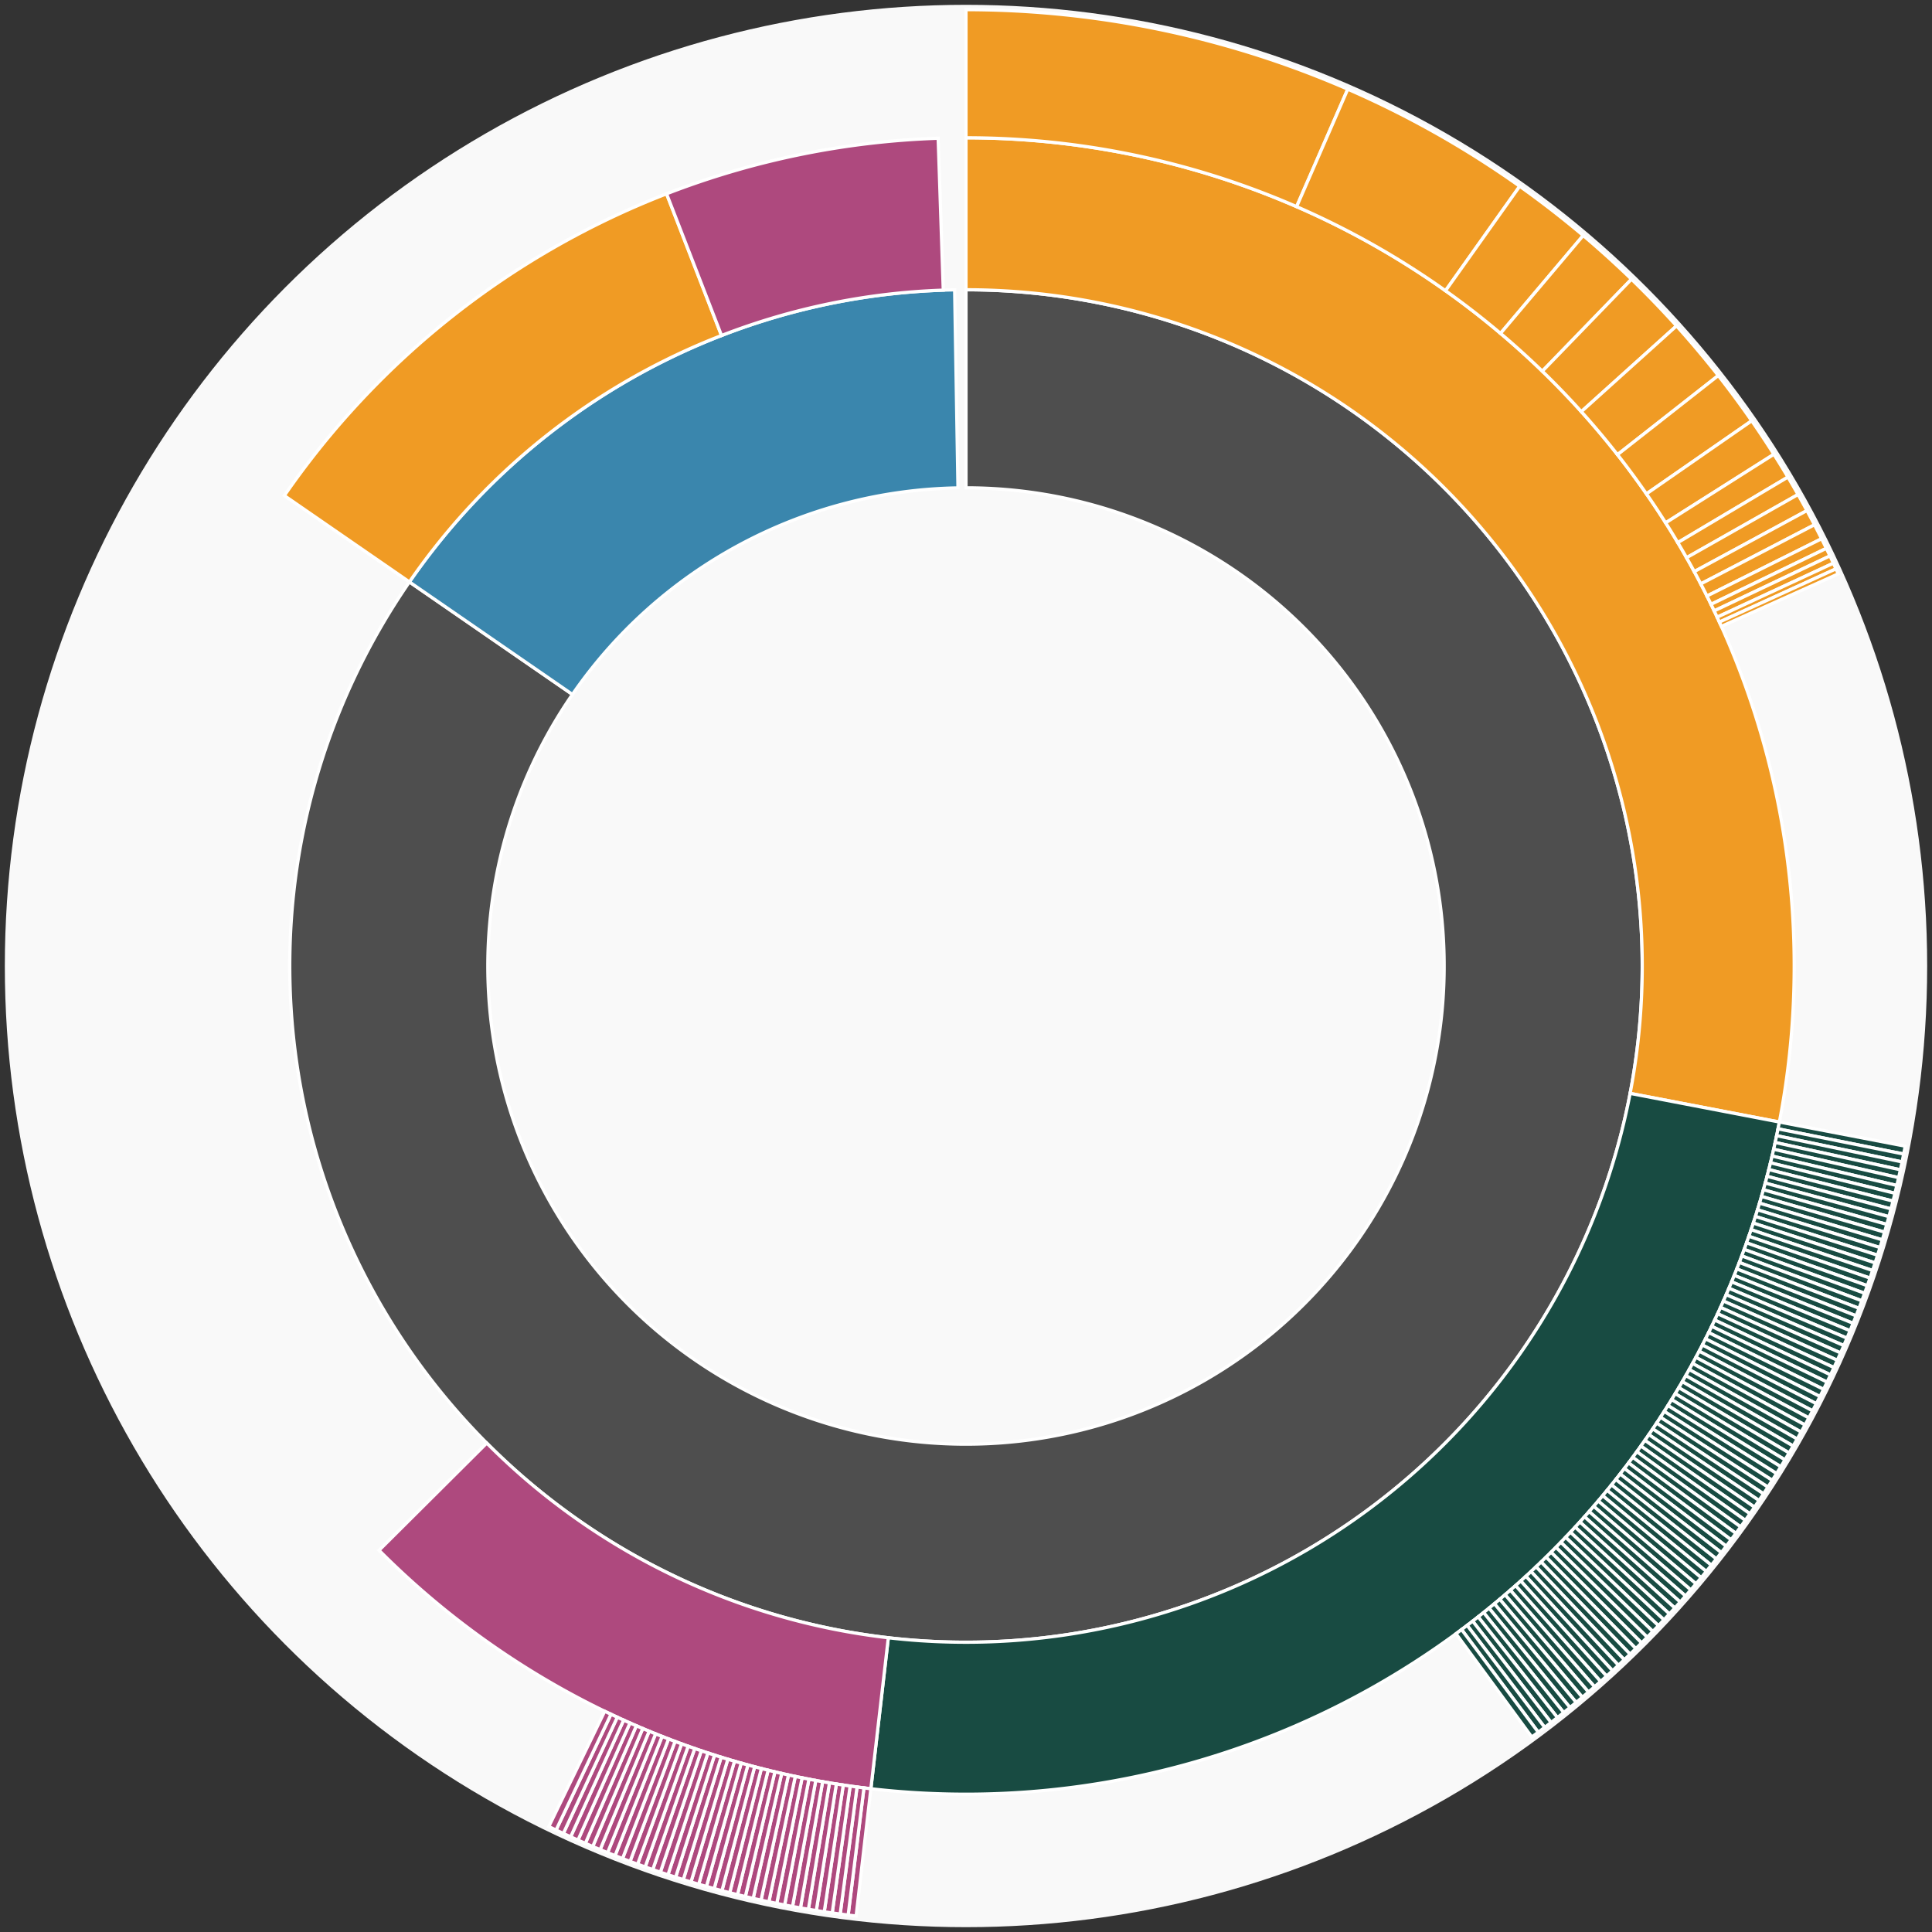 <svg xmlns="http://www.w3.org/2000/svg" width="600" height="600" id="block-7909837"><rect width="100%" height="100%" fill="#333333" stroke="none"/><g id="burst-container" transform="translate(300,300)"><data type="text/json">{"number":7909837,"totalTransactions":165,"totalFunctions":0,"totalLogs":89,"totalTokenTransfers":89,"totalEther":138389876630531160000}</data><circle r="297" style="fill: #f9f9f9; stroke: #f9f9f9; stroke-width: 3; opacity: 1;" id="circle-base"></circle><path display="none" d="M9.093002483669097e-15,-148.5A148.5,148.5,0,1,1,-9.093002483669097e-15,148.5A148.5,148.5,0,1,1,9.093002483669097e-15,-148.5Z" fill-rule="evenodd" id="p-type-root" style="stroke: #fff; opacity: 1;"></path><path d="M1.2859447435097075e-14,-210.011A210.011,210.011,0,1,1,-172.852,-119.275L-122.225,-84.34A148.5,148.5,0,1,0,9.093002483669097e-15,-148.5Z" fill-rule="evenodd" style="fill: #4E4E4E; stroke: #fff; opacity: 1;" id="p-type-data"></path><path d="M-172.852,-119.275A210.011,210.011,0,0,1,-3.531,-209.981L-2.497,-148.479A148.5,148.5,0,0,0,-122.225,-84.34Z" fill-rule="evenodd" style="fill: #3A86AD; stroke: #fff; opacity: 1;" id="p-type-value"></path><path d="M1.5749542295064867e-14,-257.21A257.21,257.21,0,0,1,252.605,48.453L206.251,39.561A210.011,210.011,0,0,0,1.2859447435097075e-14,-210.011Z" fill-rule="evenodd" style="fill: #F09B24; stroke: #fff; opacity: 1;" id="p-type-ether"></path><path d="M252.605,48.453A257.21,257.21,0,0,1,-29.547,255.507L-24.125,208.62A210.011,210.011,0,0,0,206.251,39.561Z" fill-rule="evenodd" style="fill: #184B42; stroke: #fff; opacity: 1;" id="p-type-logs"></path><path d="M-29.547,255.507A257.21,257.21,0,0,1,-182.289,181.459L-148.838,148.161A210.011,210.011,0,0,0,-24.125,208.62Z" fill-rule="evenodd" style="fill: #AE497E; stroke: #fff; opacity: 1;" id="p-type-tokenTransfers"></path><path d="M-211.7,-146.082A257.21,257.21,0,0,1,-92.987,-239.813L-75.924,-195.806A210.011,210.011,0,0,0,-172.852,-119.275Z" fill-rule="evenodd" style="fill: #F09B24; stroke: #fff; opacity: 1;" id="p-type-ether"></path><path d="M-92.987,-239.813A257.21,257.21,0,0,1,-8.648,-257.064L-7.061,-209.892A210.011,210.011,0,0,0,-75.924,-195.806Z" fill-rule="evenodd" style="fill: #AE497E; stroke: #fff; opacity: 1;" id="p-type-tokenTransfers"></path><path d="M1.8186004967338195e-14,-297A297,297,0,0,1,118.563,-272.308L102.678,-235.826A257.21,257.21,0,0,0,1.5749542295064867e-14,-257.21Z" fill-rule="evenodd" style="fill: #F09B24; stroke: #fff; opacity: 1;" id="p-type-ether"></path><path d="M118.563,-272.308A297,297,0,0,1,171.956,-242.158L148.918,-209.715A257.21,257.21,0,0,0,102.678,-235.826Z" fill-rule="evenodd" style="fill: #F09B24; stroke: #fff; opacity: 1;" id="p-type-ether"></path><path d="M171.956,-242.158A297,297,0,0,1,191.682,-226.863L166.002,-196.469A257.21,257.21,0,0,0,148.918,-209.715Z" fill-rule="evenodd" style="fill: #F09B24; stroke: #fff; opacity: 1;" id="p-type-ether"></path><path d="M191.682,-226.863A297,297,0,0,1,206.673,-213.296L178.984,-184.72A257.21,257.21,0,0,0,166.002,-196.469Z" fill-rule="evenodd" style="fill: #F09B24; stroke: #fff; opacity: 1;" id="p-type-ether"></path><path d="M206.673,-213.296A297,297,0,0,1,220.659,-198.793L191.096,-172.16A257.21,257.21,0,0,0,178.984,-184.72Z" fill-rule="evenodd" style="fill: #F09B24; stroke: #fff; opacity: 1;" id="p-type-ether"></path><path d="M220.659,-198.793A297,297,0,0,1,233.629,-183.376L202.328,-158.808A257.21,257.21,0,0,0,191.096,-172.16Z" fill-rule="evenodd" style="fill: #F09B24; stroke: #fff; opacity: 1;" id="p-type-ether"></path><path d="M233.629,-183.376A297,297,0,0,1,244.009,-169.318L211.318,-146.634A257.21,257.21,0,0,0,202.328,-158.808Z" fill-rule="evenodd" style="fill: #F09B24; stroke: #fff; opacity: 1;" id="p-type-ether"></path><path d="M244.009,-169.318A297,297,0,0,1,250.902,-158.925L217.287,-137.633A257.21,257.21,0,0,0,211.318,-146.634Z" fill-rule="evenodd" style="fill: #F09B24; stroke: #fff; opacity: 1;" id="p-type-ether"></path><path d="M250.902,-158.925A297,297,0,0,1,255.255,-151.836L221.057,-131.494A257.21,257.21,0,0,0,217.287,-137.633Z" fill-rule="evenodd" style="fill: #F09B24; stroke: #fff; opacity: 1;" id="p-type-ether"></path><path d="M255.255,-151.836A297,297,0,0,1,258.398,-146.423L223.779,-126.806A257.21,257.21,0,0,0,221.057,-131.494Z" fill-rule="evenodd" style="fill: #F09B24; stroke: #fff; opacity: 1;" id="p-type-ether"></path><path d="M258.398,-146.423A297,297,0,0,1,261.159,-141.439L226.17,-122.49A257.21,257.21,0,0,0,223.779,-126.806Z" fill-rule="evenodd" style="fill: #F09B24; stroke: #fff; opacity: 1;" id="p-type-ether"></path><path d="M261.159,-141.439A297,297,0,0,1,263.5,-137.028L228.198,-118.67A257.21,257.21,0,0,0,226.17,-122.49Z" fill-rule="evenodd" style="fill: #F09B24; stroke: #fff; opacity: 1;" id="p-type-ether"></path><path d="M263.5,-137.028A297,297,0,0,1,265.711,-132.689L230.113,-114.912A257.21,257.21,0,0,0,228.198,-118.67Z" fill-rule="evenodd" style="fill: #F09B24; stroke: #fff; opacity: 1;" id="p-type-ether"></path><path d="M265.711,-132.689A297,297,0,0,1,267.18,-129.707L231.385,-112.329A257.21,257.21,0,0,0,230.113,-114.912Z" fill-rule="evenodd" style="fill: #F09B24; stroke: #fff; opacity: 1;" id="p-type-ether"></path><path d="M267.18,-129.707A297,297,0,0,1,268.309,-127.354L232.363,-110.292A257.21,257.21,0,0,0,231.385,-112.329Z" fill-rule="evenodd" style="fill: #F09B24; stroke: #fff; opacity: 1;" id="p-type-ether"></path><path d="M268.309,-127.354A297,297,0,0,1,269.37,-125.094L233.282,-108.335A257.21,257.21,0,0,0,232.363,-110.292Z" fill-rule="evenodd" style="fill: #F09B24; stroke: #fff; opacity: 1;" id="p-type-ether"></path><path d="M269.37,-125.094A297,297,0,0,1,270.177,-123.343L233.98,-106.818A257.21,257.21,0,0,0,233.282,-108.335Z" fill-rule="evenodd" style="fill: #F09B24; stroke: #fff; opacity: 1;" id="p-type-ether"></path><path d="M270.177,-123.343A297,297,0,0,1,270.881,-121.789L234.59,-105.473A257.21,257.21,0,0,0,233.98,-106.818Z" fill-rule="evenodd" style="fill: #F09B24; stroke: #fff; opacity: 1;" id="p-type-ether"></path><path d="M291.683,55.948A297,297,0,0,1,291.202,58.398L252.188,50.574A257.21,257.21,0,0,0,252.605,48.453Z" fill-rule="evenodd" style="fill: #184B42; stroke: #fff; opacity: 1;" id="p-type-logs"></path><path d="M291.202,58.398A297,297,0,0,1,290.701,60.844L251.754,52.693A257.21,257.21,0,0,0,252.188,50.574Z" fill-rule="evenodd" style="fill: #184B42; stroke: #fff; opacity: 1;" id="p-type-logs"></path><path d="M290.701,60.844A297,297,0,0,1,290.179,63.286L251.302,54.807A257.21,257.21,0,0,0,251.754,52.693Z" fill-rule="evenodd" style="fill: #184B42; stroke: #fff; opacity: 1;" id="p-type-logs"></path><path d="M290.179,63.286A297,297,0,0,1,289.637,65.723L250.833,56.918A257.21,257.21,0,0,0,251.302,54.807Z" fill-rule="evenodd" style="fill: #184B42; stroke: #fff; opacity: 1;" id="p-type-logs"></path><path d="M289.637,65.723A297,297,0,0,1,289.074,68.156L250.345,59.025A257.21,257.21,0,0,0,250.833,56.918Z" fill-rule="evenodd" style="fill: #184B42; stroke: #fff; opacity: 1;" id="p-type-logs"></path><path d="M289.074,68.156A297,297,0,0,1,288.491,70.584L249.84,61.127A257.21,257.21,0,0,0,250.345,59.025Z" fill-rule="evenodd" style="fill: #184B42; stroke: #fff; opacity: 1;" id="p-type-logs"></path><path d="M288.491,70.584A297,297,0,0,1,287.887,73.006L249.318,63.225A257.21,257.21,0,0,0,249.84,61.127Z" fill-rule="evenodd" style="fill: #184B42; stroke: #fff; opacity: 1;" id="p-type-logs"></path><path d="M287.887,73.006A297,297,0,0,1,287.263,75.424L248.777,65.319A257.21,257.21,0,0,0,249.318,63.225Z" fill-rule="evenodd" style="fill: #184B42; stroke: #fff; opacity: 1;" id="p-type-logs"></path><path d="M287.263,75.424A297,297,0,0,1,286.619,77.836L248.219,67.408A257.21,257.21,0,0,0,248.777,65.319Z" fill-rule="evenodd" style="fill: #184B42; stroke: #fff; opacity: 1;" id="p-type-logs"></path><path d="M286.619,77.836A297,297,0,0,1,285.955,80.243L247.644,69.493A257.21,257.21,0,0,0,248.219,67.408Z" fill-rule="evenodd" style="fill: #184B42; stroke: #fff; opacity: 1;" id="p-type-logs"></path><path d="M285.955,80.243A297,297,0,0,1,285.27,82.644L247.051,71.572A257.21,257.21,0,0,0,247.644,69.493Z" fill-rule="evenodd" style="fill: #184B42; stroke: #fff; opacity: 1;" id="p-type-logs"></path><path d="M285.27,82.644A297,297,0,0,1,284.565,85.039L246.441,73.646A257.21,257.21,0,0,0,247.051,71.572Z" fill-rule="evenodd" style="fill: #184B42; stroke: #fff; opacity: 1;" id="p-type-logs"></path><path d="M284.565,85.039A297,297,0,0,1,283.84,87.429L245.813,75.716A257.21,257.21,0,0,0,246.441,73.646Z" fill-rule="evenodd" style="fill: #184B42; stroke: #fff; opacity: 1;" id="p-type-logs"></path><path d="M283.84,87.429A297,297,0,0,1,283.095,89.812L245.168,77.779A257.21,257.21,0,0,0,245.813,75.716Z" fill-rule="evenodd" style="fill: #184B42; stroke: #fff; opacity: 1;" id="p-type-logs"></path><path d="M283.095,89.812A297,297,0,0,1,282.33,92.189L244.505,79.838A257.21,257.21,0,0,0,245.168,77.779Z" fill-rule="evenodd" style="fill: #184B42; stroke: #fff; opacity: 1;" id="p-type-logs"></path><path d="M282.33,92.189A297,297,0,0,1,281.545,94.559L243.825,81.89A257.21,257.21,0,0,0,244.505,79.838Z" fill-rule="evenodd" style="fill: #184B42; stroke: #fff; opacity: 1;" id="p-type-logs"></path><path d="M281.545,94.559A297,297,0,0,1,280.74,96.922L243.128,83.937A257.21,257.21,0,0,0,243.825,81.89Z" fill-rule="evenodd" style="fill: #184B42; stroke: #fff; opacity: 1;" id="p-type-logs"></path><path d="M280.74,96.922A297,297,0,0,1,279.915,99.279L242.414,85.978A257.21,257.21,0,0,0,243.128,83.937Z" fill-rule="evenodd" style="fill: #184B42; stroke: #fff; opacity: 1;" id="p-type-logs"></path><path d="M279.915,99.279A297,297,0,0,1,279.071,101.629L241.683,88.013A257.21,257.21,0,0,0,242.414,85.978Z" fill-rule="evenodd" style="fill: #184B42; stroke: #fff; opacity: 1;" id="p-type-logs"></path><path d="M279.071,101.629A297,297,0,0,1,278.207,103.971L240.934,90.042A257.21,257.21,0,0,0,241.683,88.013Z" fill-rule="evenodd" style="fill: #184B42; stroke: #fff; opacity: 1;" id="p-type-logs"></path><path d="M278.207,103.971A297,297,0,0,1,277.323,106.306L240.169,92.064A257.21,257.21,0,0,0,240.934,90.042Z" fill-rule="evenodd" style="fill: #184B42; stroke: #fff; opacity: 1;" id="p-type-logs"></path><path d="M277.323,106.306A297,297,0,0,1,276.419,108.634L239.386,94.08A257.21,257.21,0,0,0,240.169,92.064Z" fill-rule="evenodd" style="fill: #184B42; stroke: #fff; opacity: 1;" id="p-type-logs"></path><path d="M276.419,108.634A297,297,0,0,1,275.496,110.954L238.587,96.089A257.21,257.21,0,0,0,239.386,94.08Z" fill-rule="evenodd" style="fill: #184B42; stroke: #fff; opacity: 1;" id="p-type-logs"></path><path d="M275.496,110.954A297,297,0,0,1,274.554,113.266L237.771,98.091A257.21,257.21,0,0,0,238.587,96.089Z" fill-rule="evenodd" style="fill: #184B42; stroke: #fff; opacity: 1;" id="p-type-logs"></path><path d="M274.554,113.266A297,297,0,0,1,273.592,115.57L236.938,100.087A257.21,257.21,0,0,0,237.771,98.091Z" fill-rule="evenodd" style="fill: #184B42; stroke: #fff; opacity: 1;" id="p-type-logs"></path><path d="M273.592,115.57A297,297,0,0,1,272.611,117.866L236.088,102.075A257.21,257.21,0,0,0,236.938,100.087Z" fill-rule="evenodd" style="fill: #184B42; stroke: #fff; opacity: 1;" id="p-type-logs"></path><path d="M272.611,117.866A297,297,0,0,1,271.61,120.154L235.221,104.056A257.21,257.21,0,0,0,236.088,102.075Z" fill-rule="evenodd" style="fill: #184B42; stroke: #fff; opacity: 1;" id="p-type-logs"></path><path d="M271.61,120.154A297,297,0,0,1,270.591,122.433L234.338,106.03A257.21,257.21,0,0,0,235.221,104.056Z" fill-rule="evenodd" style="fill: #184B42; stroke: #fff; opacity: 1;" id="p-type-logs"></path><path d="M270.591,122.433A297,297,0,0,1,269.552,124.703L233.439,107.996A257.21,257.21,0,0,0,234.338,106.03Z" fill-rule="evenodd" style="fill: #184B42; stroke: #fff; opacity: 1;" id="p-type-logs"></path><path d="M269.552,124.703A297,297,0,0,1,268.494,126.965L232.522,109.955A257.21,257.21,0,0,0,233.439,107.996Z" fill-rule="evenodd" style="fill: #184B42; stroke: #fff; opacity: 1;" id="p-type-logs"></path><path d="M268.494,126.965A297,297,0,0,1,267.417,129.217L231.59,111.906A257.21,257.21,0,0,0,232.522,109.955Z" fill-rule="evenodd" style="fill: #184B42; stroke: #fff; opacity: 1;" id="p-type-logs"></path><path d="M267.417,129.217A297,297,0,0,1,266.321,131.461L230.641,113.849A257.21,257.21,0,0,0,231.59,111.906Z" fill-rule="evenodd" style="fill: #184B42; stroke: #fff; opacity: 1;" id="p-type-logs"></path><path d="M266.321,131.461A297,297,0,0,1,265.207,133.695L229.676,115.783A257.21,257.21,0,0,0,230.641,113.849Z" fill-rule="evenodd" style="fill: #184B42; stroke: #fff; opacity: 1;" id="p-type-logs"></path><path d="M265.207,133.695A297,297,0,0,1,264.073,135.92L228.694,117.71A257.21,257.21,0,0,0,229.676,115.783Z" fill-rule="evenodd" style="fill: #184B42; stroke: #fff; opacity: 1;" id="p-type-logs"></path><path d="M264.073,135.92A297,297,0,0,1,262.921,138.135L227.697,119.629A257.21,257.21,0,0,0,228.694,117.71Z" fill-rule="evenodd" style="fill: #184B42; stroke: #fff; opacity: 1;" id="p-type-logs"></path><path d="M262.921,138.135A297,297,0,0,1,261.751,140.341L226.683,121.539A257.21,257.21,0,0,0,227.697,119.629Z" fill-rule="evenodd" style="fill: #184B42; stroke: #fff; opacity: 1;" id="p-type-logs"></path><path d="M261.751,140.341A297,297,0,0,1,260.562,142.536L225.653,123.44A257.21,257.21,0,0,0,226.683,121.539Z" fill-rule="evenodd" style="fill: #184B42; stroke: #fff; opacity: 1;" id="p-type-logs"></path><path d="M260.562,142.536A297,297,0,0,1,259.354,144.722L224.607,125.333A257.21,257.21,0,0,0,225.653,123.44Z" fill-rule="evenodd" style="fill: #184B42; stroke: #fff; opacity: 1;" id="p-type-logs"></path><path d="M259.354,144.722A297,297,0,0,1,258.128,146.897L223.546,127.216A257.21,257.21,0,0,0,224.607,125.333Z" fill-rule="evenodd" style="fill: #184B42; stroke: #fff; opacity: 1;" id="p-type-logs"></path><path d="M258.128,146.897A297,297,0,0,1,256.884,149.062L222.468,129.091A257.21,257.21,0,0,0,223.546,127.216Z" fill-rule="evenodd" style="fill: #184B42; stroke: #fff; opacity: 1;" id="p-type-logs"></path><path d="M256.884,149.062A297,297,0,0,1,255.622,151.216L221.375,130.957A257.21,257.21,0,0,0,222.468,129.091Z" fill-rule="evenodd" style="fill: #184B42; stroke: #fff; opacity: 1;" id="p-type-logs"></path><path d="M255.622,151.216A297,297,0,0,1,254.342,153.36L220.267,132.813A257.21,257.21,0,0,0,221.375,130.957Z" fill-rule="evenodd" style="fill: #184B42; stroke: #fff; opacity: 1;" id="p-type-logs"></path><path d="M254.342,153.36A297,297,0,0,1,253.044,155.492L219.142,134.66A257.21,257.21,0,0,0,220.267,132.813Z" fill-rule="evenodd" style="fill: #184B42; stroke: #fff; opacity: 1;" id="p-type-logs"></path><path d="M253.044,155.492A297,297,0,0,1,251.728,157.614L218.003,136.498A257.21,257.21,0,0,0,219.142,134.66Z" fill-rule="evenodd" style="fill: #184B42; stroke: #fff; opacity: 1;" id="p-type-logs"></path><path d="M251.728,157.614A297,297,0,0,1,250.394,159.725L216.847,138.326A257.21,257.21,0,0,0,218.003,136.498Z" fill-rule="evenodd" style="fill: #184B42; stroke: #fff; opacity: 1;" id="p-type-logs"></path><path d="M250.394,159.725A297,297,0,0,1,249.042,161.824L215.677,140.144A257.21,257.21,0,0,0,216.847,138.326Z" fill-rule="evenodd" style="fill: #184B42; stroke: #fff; opacity: 1;" id="p-type-logs"></path><path d="M249.042,161.824A297,297,0,0,1,247.673,163.912L214.491,141.952A257.21,257.21,0,0,0,215.677,140.144Z" fill-rule="evenodd" style="fill: #184B42; stroke: #fff; opacity: 1;" id="p-type-logs"></path><path d="M247.673,163.912A297,297,0,0,1,246.286,165.988L213.29,143.75A257.21,257.21,0,0,0,214.491,141.952Z" fill-rule="evenodd" style="fill: #184B42; stroke: #fff; opacity: 1;" id="p-type-logs"></path><path d="M246.286,165.988A297,297,0,0,1,244.882,168.053L212.074,145.538A257.21,257.21,0,0,0,213.29,143.75Z" fill-rule="evenodd" style="fill: #184B42; stroke: #fff; opacity: 1;" id="p-type-logs"></path><path d="M244.882,168.053A297,297,0,0,1,243.461,170.106L210.843,147.316A257.21,257.21,0,0,0,212.074,145.538Z" fill-rule="evenodd" style="fill: #184B42; stroke: #fff; opacity: 1;" id="p-type-logs"></path><path d="M243.461,170.106A297,297,0,0,1,242.022,172.146L209.597,149.083A257.21,257.21,0,0,0,210.843,147.316Z" fill-rule="evenodd" style="fill: #184B42; stroke: #fff; opacity: 1;" id="p-type-logs"></path><path d="M242.022,172.146A297,297,0,0,1,240.566,174.175L208.336,150.84A257.21,257.21,0,0,0,209.597,149.083Z" fill-rule="evenodd" style="fill: #184B42; stroke: #fff; opacity: 1;" id="p-type-logs"></path><path d="M240.566,174.175A297,297,0,0,1,239.093,176.191L207.061,152.586A257.21,257.21,0,0,0,208.336,150.84Z" fill-rule="evenodd" style="fill: #184B42; stroke: #fff; opacity: 1;" id="p-type-logs"></path><path d="M239.093,176.191A297,297,0,0,1,237.604,178.195L205.771,154.321A257.21,257.21,0,0,0,207.061,152.586Z" fill-rule="evenodd" style="fill: #184B42; stroke: #fff; opacity: 1;" id="p-type-logs"></path><path d="M237.604,178.195A297,297,0,0,1,236.097,180.186L204.466,156.046A257.21,257.21,0,0,0,205.771,154.321Z" fill-rule="evenodd" style="fill: #184B42; stroke: #fff; opacity: 1;" id="p-type-logs"></path><path d="M236.097,180.186A297,297,0,0,1,234.574,182.165L203.147,157.759A257.21,257.21,0,0,0,204.466,156.046Z" fill-rule="evenodd" style="fill: #184B42; stroke: #fff; opacity: 1;" id="p-type-logs"></path><path d="M234.574,182.165A297,297,0,0,1,233.035,184.13L201.814,159.461A257.21,257.21,0,0,0,203.147,157.759Z" fill-rule="evenodd" style="fill: #184B42; stroke: #fff; opacity: 1;" id="p-type-logs"></path><path d="M233.035,184.13A297,297,0,0,1,231.478,186.083L200.466,161.152A257.21,257.21,0,0,0,201.814,159.461Z" fill-rule="evenodd" style="fill: #184B42; stroke: #fff; opacity: 1;" id="p-type-logs"></path><path d="M231.478,186.083A297,297,0,0,1,229.906,188.022L199.104,162.832A257.21,257.21,0,0,0,200.466,161.152Z" fill-rule="evenodd" style="fill: #184B42; stroke: #fff; opacity: 1;" id="p-type-logs"></path><path d="M229.906,188.022A297,297,0,0,1,228.317,189.948L197.728,164.5A257.21,257.21,0,0,0,199.104,162.832Z" fill-rule="evenodd" style="fill: #184B42; stroke: #fff; opacity: 1;" id="p-type-logs"></path><path d="M228.317,189.948A297,297,0,0,1,226.712,191.861L196.339,166.156A257.21,257.21,0,0,0,197.728,164.5Z" fill-rule="evenodd" style="fill: #184B42; stroke: #fff; opacity: 1;" id="p-type-logs"></path><path d="M226.712,191.861A297,297,0,0,1,225.091,193.76L194.935,167.801A257.21,257.21,0,0,0,196.339,166.156Z" fill-rule="evenodd" style="fill: #184B42; stroke: #fff; opacity: 1;" id="p-type-logs"></path><path d="M225.091,193.76A297,297,0,0,1,223.454,195.645L193.517,169.434A257.21,257.21,0,0,0,194.935,167.801Z" fill-rule="evenodd" style="fill: #184B42; stroke: #fff; opacity: 1;" id="p-type-logs"></path><path d="M223.454,195.645A297,297,0,0,1,221.802,197.517L192.086,171.055A257.21,257.21,0,0,0,193.517,169.434Z" fill-rule="evenodd" style="fill: #184B42; stroke: #fff; opacity: 1;" id="p-type-logs"></path><path d="M221.802,197.517A297,297,0,0,1,220.133,199.375L190.641,172.664A257.21,257.21,0,0,0,192.086,171.055Z" fill-rule="evenodd" style="fill: #184B42; stroke: #fff; opacity: 1;" id="p-type-logs"></path><path d="M220.133,199.375A297,297,0,0,1,218.45,201.218L189.183,174.26A257.21,257.21,0,0,0,190.641,172.664Z" fill-rule="evenodd" style="fill: #184B42; stroke: #fff; opacity: 1;" id="p-type-logs"></path><path d="M218.45,201.218A297,297,0,0,1,216.75,203.048L187.711,175.844A257.21,257.21,0,0,0,189.183,174.26Z" fill-rule="evenodd" style="fill: #184B42; stroke: #fff; opacity: 1;" id="p-type-logs"></path><path d="M216.75,203.048A297,297,0,0,1,215.036,204.863L186.226,177.416A257.21,257.21,0,0,0,187.711,175.844Z" fill-rule="evenodd" style="fill: #184B42; stroke: #fff; opacity: 1;" id="p-type-logs"></path><path d="M215.036,204.863A297,297,0,0,1,213.306,206.663L184.728,178.975A257.21,257.21,0,0,0,186.226,177.416Z" fill-rule="evenodd" style="fill: #184B42; stroke: #fff; opacity: 1;" id="p-type-logs"></path><path d="M213.306,206.663A297,297,0,0,1,211.561,208.449L183.217,180.522A257.21,257.21,0,0,0,184.728,178.975Z" fill-rule="evenodd" style="fill: #184B42; stroke: #fff; opacity: 1;" id="p-type-logs"></path><path d="M211.561,208.449A297,297,0,0,1,209.801,210.22L181.693,182.056A257.21,257.21,0,0,0,183.217,180.522Z" fill-rule="evenodd" style="fill: #184B42; stroke: #fff; opacity: 1;" id="p-type-logs"></path><path d="M209.801,210.22A297,297,0,0,1,208.026,211.976L180.156,183.577A257.21,257.21,0,0,0,181.693,182.056Z" fill-rule="evenodd" style="fill: #184B42; stroke: #fff; opacity: 1;" id="p-type-logs"></path><path d="M208.026,211.976A297,297,0,0,1,206.237,213.718L178.607,185.085A257.21,257.21,0,0,0,180.156,183.577Z" fill-rule="evenodd" style="fill: #184B42; stroke: #fff; opacity: 1;" id="p-type-logs"></path><path d="M206.237,213.718A297,297,0,0,1,204.433,215.444L177.044,186.58A257.21,257.21,0,0,0,178.607,185.085Z" fill-rule="evenodd" style="fill: #184B42; stroke: #fff; opacity: 1;" id="p-type-logs"></path><path d="M204.433,215.444A297,297,0,0,1,202.615,217.155L175.469,188.062A257.21,257.21,0,0,0,177.044,186.58Z" fill-rule="evenodd" style="fill: #184B42; stroke: #fff; opacity: 1;" id="p-type-logs"></path><path d="M202.615,217.155A297,297,0,0,1,200.782,218.851L173.882,189.53A257.21,257.21,0,0,0,175.469,188.062Z" fill-rule="evenodd" style="fill: #184B42; stroke: #fff; opacity: 1;" id="p-type-logs"></path><path d="M200.782,218.851A297,297,0,0,1,198.935,220.531L172.283,190.985A257.21,257.21,0,0,0,173.882,189.53Z" fill-rule="evenodd" style="fill: #184B42; stroke: #fff; opacity: 1;" id="p-type-logs"></path><path d="M198.935,220.531A297,297,0,0,1,197.074,222.195L170.671,192.427A257.21,257.21,0,0,0,172.283,190.985Z" fill-rule="evenodd" style="fill: #184B42; stroke: #fff; opacity: 1;" id="p-type-logs"></path><path d="M197.074,222.195A297,297,0,0,1,195.199,223.844L169.047,193.855A257.21,257.21,0,0,0,170.671,192.427Z" fill-rule="evenodd" style="fill: #184B42; stroke: #fff; opacity: 1;" id="p-type-logs"></path><path d="M195.199,223.844A297,297,0,0,1,193.31,225.477L167.412,195.269A257.21,257.21,0,0,0,169.047,193.855Z" fill-rule="evenodd" style="fill: #184B42; stroke: #fff; opacity: 1;" id="p-type-logs"></path><path d="M193.31,225.477A297,297,0,0,1,191.408,227.095L165.764,196.67A257.21,257.21,0,0,0,167.412,195.269Z" fill-rule="evenodd" style="fill: #184B42; stroke: #fff; opacity: 1;" id="p-type-logs"></path><path d="M191.408,227.095A297,297,0,0,1,189.492,228.696L164.105,198.056A257.21,257.21,0,0,0,165.764,196.67Z" fill-rule="evenodd" style="fill: #184B42; stroke: #fff; opacity: 1;" id="p-type-logs"></path><path d="M189.492,228.696A297,297,0,0,1,187.563,230.281L162.434,199.429A257.21,257.21,0,0,0,164.105,198.056Z" fill-rule="evenodd" style="fill: #184B42; stroke: #fff; opacity: 1;" id="p-type-logs"></path><path d="M187.563,230.281A297,297,0,0,1,185.62,231.849L160.752,200.787A257.21,257.21,0,0,0,162.434,199.429Z" fill-rule="evenodd" style="fill: #184B42; stroke: #fff; opacity: 1;" id="p-type-logs"></path><path d="M185.62,231.849A297,297,0,0,1,183.665,233.402L159.058,202.132A257.21,257.21,0,0,0,160.752,200.787Z" fill-rule="evenodd" style="fill: #184B42; stroke: #fff; opacity: 1;" id="p-type-logs"></path><path d="M183.665,233.402A297,297,0,0,1,181.696,234.937L157.353,203.462A257.21,257.21,0,0,0,159.058,202.132Z" fill-rule="evenodd" style="fill: #184B42; stroke: #fff; opacity: 1;" id="p-type-logs"></path><path d="M181.696,234.937A297,297,0,0,1,179.715,236.456L155.637,204.777A257.21,257.21,0,0,0,157.353,203.462Z" fill-rule="evenodd" style="fill: #184B42; stroke: #fff; opacity: 1;" id="p-type-logs"></path><path d="M179.715,236.456A297,297,0,0,1,177.72,237.959L153.91,206.078A257.21,257.21,0,0,0,155.637,204.777Z" fill-rule="evenodd" style="fill: #184B42; stroke: #fff; opacity: 1;" id="p-type-logs"></path><path d="M177.72,237.959A297,297,0,0,1,175.714,239.445L152.173,207.365A257.21,257.21,0,0,0,153.91,206.078Z" fill-rule="evenodd" style="fill: #184B42; stroke: #fff; opacity: 1;" id="p-type-logs"></path><path d="M-34.118,295.034A297,297,0,0,1,-36.598,294.737L-31.694,255.249A257.21,257.21,0,0,0,-29.547,255.507Z" fill-rule="evenodd" style="fill: #AE497E; stroke: #fff; opacity: 1;" id="p-type-tokenTransfers"></path><path d="M-36.598,294.737A297,297,0,0,1,-39.074,294.418L-33.839,254.974A257.21,257.21,0,0,0,-31.694,255.249Z" fill-rule="evenodd" style="fill: #AE497E; stroke: #fff; opacity: 1;" id="p-type-tokenTransfers"></path><path d="M-39.074,294.418A297,297,0,0,1,-41.548,294.08L-35.981,254.68A257.21,257.21,0,0,0,-33.839,254.974Z" fill-rule="evenodd" style="fill: #AE497E; stroke: #fff; opacity: 1;" id="p-type-tokenTransfers"></path><path d="M-41.548,294.08A297,297,0,0,1,-44.018,293.72L-38.121,254.369A257.21,257.21,0,0,0,-35.981,254.68Z" fill-rule="evenodd" style="fill: #AE497E; stroke: #fff; opacity: 1;" id="p-type-tokenTransfers"></path><path d="M-44.018,293.72A297,297,0,0,1,-46.486,293.339L-40.258,254.039A257.21,257.21,0,0,0,-38.121,254.369Z" fill-rule="evenodd" style="fill: #AE497E; stroke: #fff; opacity: 1;" id="p-type-tokenTransfers"></path><path d="M-46.486,293.339A297,297,0,0,1,-48.951,292.938L-42.392,253.692A257.21,257.21,0,0,0,-40.258,254.039Z" fill-rule="evenodd" style="fill: #AE497E; stroke: #fff; opacity: 1;" id="p-type-tokenTransfers"></path><path d="M-48.951,292.938A297,297,0,0,1,-51.411,292.516L-44.524,253.327A257.21,257.21,0,0,0,-42.392,253.692Z" fill-rule="evenodd" style="fill: #AE497E; stroke: #fff; opacity: 1;" id="p-type-tokenTransfers"></path><path d="M-51.411,292.516A297,297,0,0,1,-53.869,292.074L-46.652,252.943A257.21,257.21,0,0,0,-44.524,253.327Z" fill-rule="evenodd" style="fill: #AE497E; stroke: #fff; opacity: 1;" id="p-type-tokenTransfers"></path><path d="M-53.869,292.074A297,297,0,0,1,-56.322,291.611L-48.777,252.542A257.21,257.21,0,0,0,-46.652,252.943Z" fill-rule="evenodd" style="fill: #AE497E; stroke: #fff; opacity: 1;" id="p-type-tokenTransfers"></path><path d="M-56.322,291.611A297,297,0,0,1,-58.772,291.127L-50.898,252.123A257.21,257.21,0,0,0,-48.777,252.542Z" fill-rule="evenodd" style="fill: #AE497E; stroke: #fff; opacity: 1;" id="p-type-tokenTransfers"></path><path d="M-58.772,291.127A297,297,0,0,1,-61.217,290.623L-53.016,251.687A257.21,257.21,0,0,0,-50.898,252.123Z" fill-rule="evenodd" style="fill: #AE497E; stroke: #fff; opacity: 1;" id="p-type-tokenTransfers"></path><path d="M-61.217,290.623A297,297,0,0,1,-63.658,290.098L-55.13,251.232A257.21,257.21,0,0,0,-53.016,251.687Z" fill-rule="evenodd" style="fill: #AE497E; stroke: #fff; opacity: 1;" id="p-type-tokenTransfers"></path><path d="M-63.658,290.098A297,297,0,0,1,-66.095,289.552L-57.24,250.76A257.21,257.21,0,0,0,-55.13,251.232Z" fill-rule="evenodd" style="fill: #AE497E; stroke: #fff; opacity: 1;" id="p-type-tokenTransfers"></path><path d="M-66.095,289.552A297,297,0,0,1,-68.527,288.986L-59.346,250.27A257.21,257.21,0,0,0,-57.24,250.76Z" fill-rule="evenodd" style="fill: #AE497E; stroke: #fff; opacity: 1;" id="p-type-tokenTransfers"></path><path d="M-68.527,288.986A297,297,0,0,1,-70.954,288.4L-61.448,249.762A257.21,257.21,0,0,0,-59.346,250.27Z" fill-rule="evenodd" style="fill: #AE497E; stroke: #fff; opacity: 1;" id="p-type-tokenTransfers"></path><path d="M-70.954,288.4A297,297,0,0,1,-73.376,287.793L-63.545,249.236A257.21,257.21,0,0,0,-61.448,249.762Z" fill-rule="evenodd" style="fill: #AE497E; stroke: #fff; opacity: 1;" id="p-type-tokenTransfers"></path><path d="M-73.376,287.793A297,297,0,0,1,-75.792,287.166L-65.638,248.693A257.21,257.21,0,0,0,-63.545,249.236Z" fill-rule="evenodd" style="fill: #AE497E; stroke: #fff; opacity: 1;" id="p-type-tokenTransfers"></path><path d="M-75.792,287.166A297,297,0,0,1,-78.204,286.519L-67.726,248.133A257.21,257.21,0,0,0,-65.638,248.693Z" fill-rule="evenodd" style="fill: #AE497E; stroke: #fff; opacity: 1;" id="p-type-tokenTransfers"></path><path d="M-78.204,286.519A297,297,0,0,1,-80.61,285.851L-69.81,247.555A257.21,257.21,0,0,0,-67.726,248.133Z" fill-rule="evenodd" style="fill: #AE497E; stroke: #fff; opacity: 1;" id="p-type-tokenTransfers"></path><path d="M-80.61,285.851A297,297,0,0,1,-83.01,285.164L-71.889,246.959A257.21,257.21,0,0,0,-69.81,247.555Z" fill-rule="evenodd" style="fill: #AE497E; stroke: #fff; opacity: 1;" id="p-type-tokenTransfers"></path><path d="M-83.01,285.164A297,297,0,0,1,-85.404,284.456L-73.962,246.346A257.21,257.21,0,0,0,-71.889,246.959Z" fill-rule="evenodd" style="fill: #AE497E; stroke: #fff; opacity: 1;" id="p-type-tokenTransfers"></path><path d="M-85.404,284.456A297,297,0,0,1,-87.793,283.728L-76.031,245.715A257.21,257.21,0,0,0,-73.962,246.346Z" fill-rule="evenodd" style="fill: #AE497E; stroke: #fff; opacity: 1;" id="p-type-tokenTransfers"></path><path d="M-87.793,283.728A297,297,0,0,1,-90.175,282.98L-78.094,245.068A257.21,257.21,0,0,0,-76.031,245.715Z" fill-rule="evenodd" style="fill: #AE497E; stroke: #fff; opacity: 1;" id="p-type-tokenTransfers"></path><path d="M-90.175,282.98A297,297,0,0,1,-92.551,282.212L-80.151,244.402A257.21,257.21,0,0,0,-78.094,245.068Z" fill-rule="evenodd" style="fill: #AE497E; stroke: #fff; opacity: 1;" id="p-type-tokenTransfers"></path><path d="M-92.551,282.212A297,297,0,0,1,-94.92,281.424L-82.203,243.72A257.21,257.21,0,0,0,-80.151,244.402Z" fill-rule="evenodd" style="fill: #AE497E; stroke: #fff; opacity: 1;" id="p-type-tokenTransfers"></path><path d="M-94.92,281.424A297,297,0,0,1,-97.282,280.616L-84.249,243.02A257.21,257.21,0,0,0,-82.203,243.72Z" fill-rule="evenodd" style="fill: #AE497E; stroke: #fff; opacity: 1;" id="p-type-tokenTransfers"></path><path d="M-97.282,280.616A297,297,0,0,1,-99.638,279.788L-86.289,242.303A257.21,257.21,0,0,0,-84.249,243.02Z" fill-rule="evenodd" style="fill: #AE497E; stroke: #fff; opacity: 1;" id="p-type-tokenTransfers"></path><path d="M-99.638,279.788A297,297,0,0,1,-101.986,278.94L-88.323,241.57A257.21,257.21,0,0,0,-86.289,242.303Z" fill-rule="evenodd" style="fill: #AE497E; stroke: #fff; opacity: 1;" id="p-type-tokenTransfers"></path><path d="M-101.986,278.94A297,297,0,0,1,-104.328,278.073L-90.351,240.818A257.21,257.21,0,0,0,-88.323,241.57Z" fill-rule="evenodd" style="fill: #AE497E; stroke: #fff; opacity: 1;" id="p-type-tokenTransfers"></path><path d="M-104.328,278.073A297,297,0,0,1,-106.662,277.186L-92.372,240.05A257.21,257.21,0,0,0,-90.351,240.818Z" fill-rule="evenodd" style="fill: #AE497E; stroke: #fff; opacity: 1;" id="p-type-tokenTransfers"></path><path d="M-106.662,277.186A297,297,0,0,1,-108.988,276.28L-94.387,239.265A257.21,257.21,0,0,0,-92.372,240.05Z" fill-rule="evenodd" style="fill: #AE497E; stroke: #fff; opacity: 1;" id="p-type-tokenTransfers"></path><path d="M-108.988,276.28A297,297,0,0,1,-111.307,275.354L-96.395,238.463A257.21,257.21,0,0,0,-94.387,239.265Z" fill-rule="evenodd" style="fill: #AE497E; stroke: #fff; opacity: 1;" id="p-type-tokenTransfers"></path><path d="M-111.307,275.354A297,297,0,0,1,-113.618,274.408L-98.396,237.645A257.21,257.21,0,0,0,-96.395,238.463Z" fill-rule="evenodd" style="fill: #AE497E; stroke: #fff; opacity: 1;" id="p-type-tokenTransfers"></path><path d="M-113.618,274.408A297,297,0,0,1,-115.921,273.444L-100.39,236.809A257.21,257.21,0,0,0,-98.396,237.645Z" fill-rule="evenodd" style="fill: #AE497E; stroke: #fff; opacity: 1;" id="p-type-tokenTransfers"></path><path d="M-115.921,273.444A297,297,0,0,1,-118.215,272.459L-102.378,235.957A257.21,257.21,0,0,0,-100.39,236.809Z" fill-rule="evenodd" style="fill: #AE497E; stroke: #fff; opacity: 1;" id="p-type-tokenTransfers"></path><path d="M-118.215,272.459A297,297,0,0,1,-120.502,271.456L-104.358,235.088A257.21,257.21,0,0,0,-102.378,235.957Z" fill-rule="evenodd" style="fill: #AE497E; stroke: #fff; opacity: 1;" id="p-type-tokenTransfers"></path><path d="M-120.502,271.456A297,297,0,0,1,-122.78,270.433L-106.33,234.202A257.21,257.21,0,0,0,-104.358,235.088Z" fill-rule="evenodd" style="fill: #AE497E; stroke: #fff; opacity: 1;" id="p-type-tokenTransfers"></path><path d="M-122.78,270.433A297,297,0,0,1,-125.049,269.392L-108.295,233.3A257.21,257.21,0,0,0,-106.33,234.202Z" fill-rule="evenodd" style="fill: #AE497E; stroke: #fff; opacity: 1;" id="p-type-tokenTransfers"></path><path d="M-125.049,269.392A297,297,0,0,1,-127.309,268.331L-110.253,232.381A257.21,257.21,0,0,0,-108.295,233.3Z" fill-rule="evenodd" style="fill: #AE497E; stroke: #fff; opacity: 1;" id="p-type-tokenTransfers"></path><path d="M-127.309,268.331A297,297,0,0,1,-129.56,267.251L-112.202,231.446A257.21,257.21,0,0,0,-110.253,232.381Z" fill-rule="evenodd" style="fill: #AE497E; stroke: #fff; opacity: 1;" id="p-type-tokenTransfers"></path></g></svg>